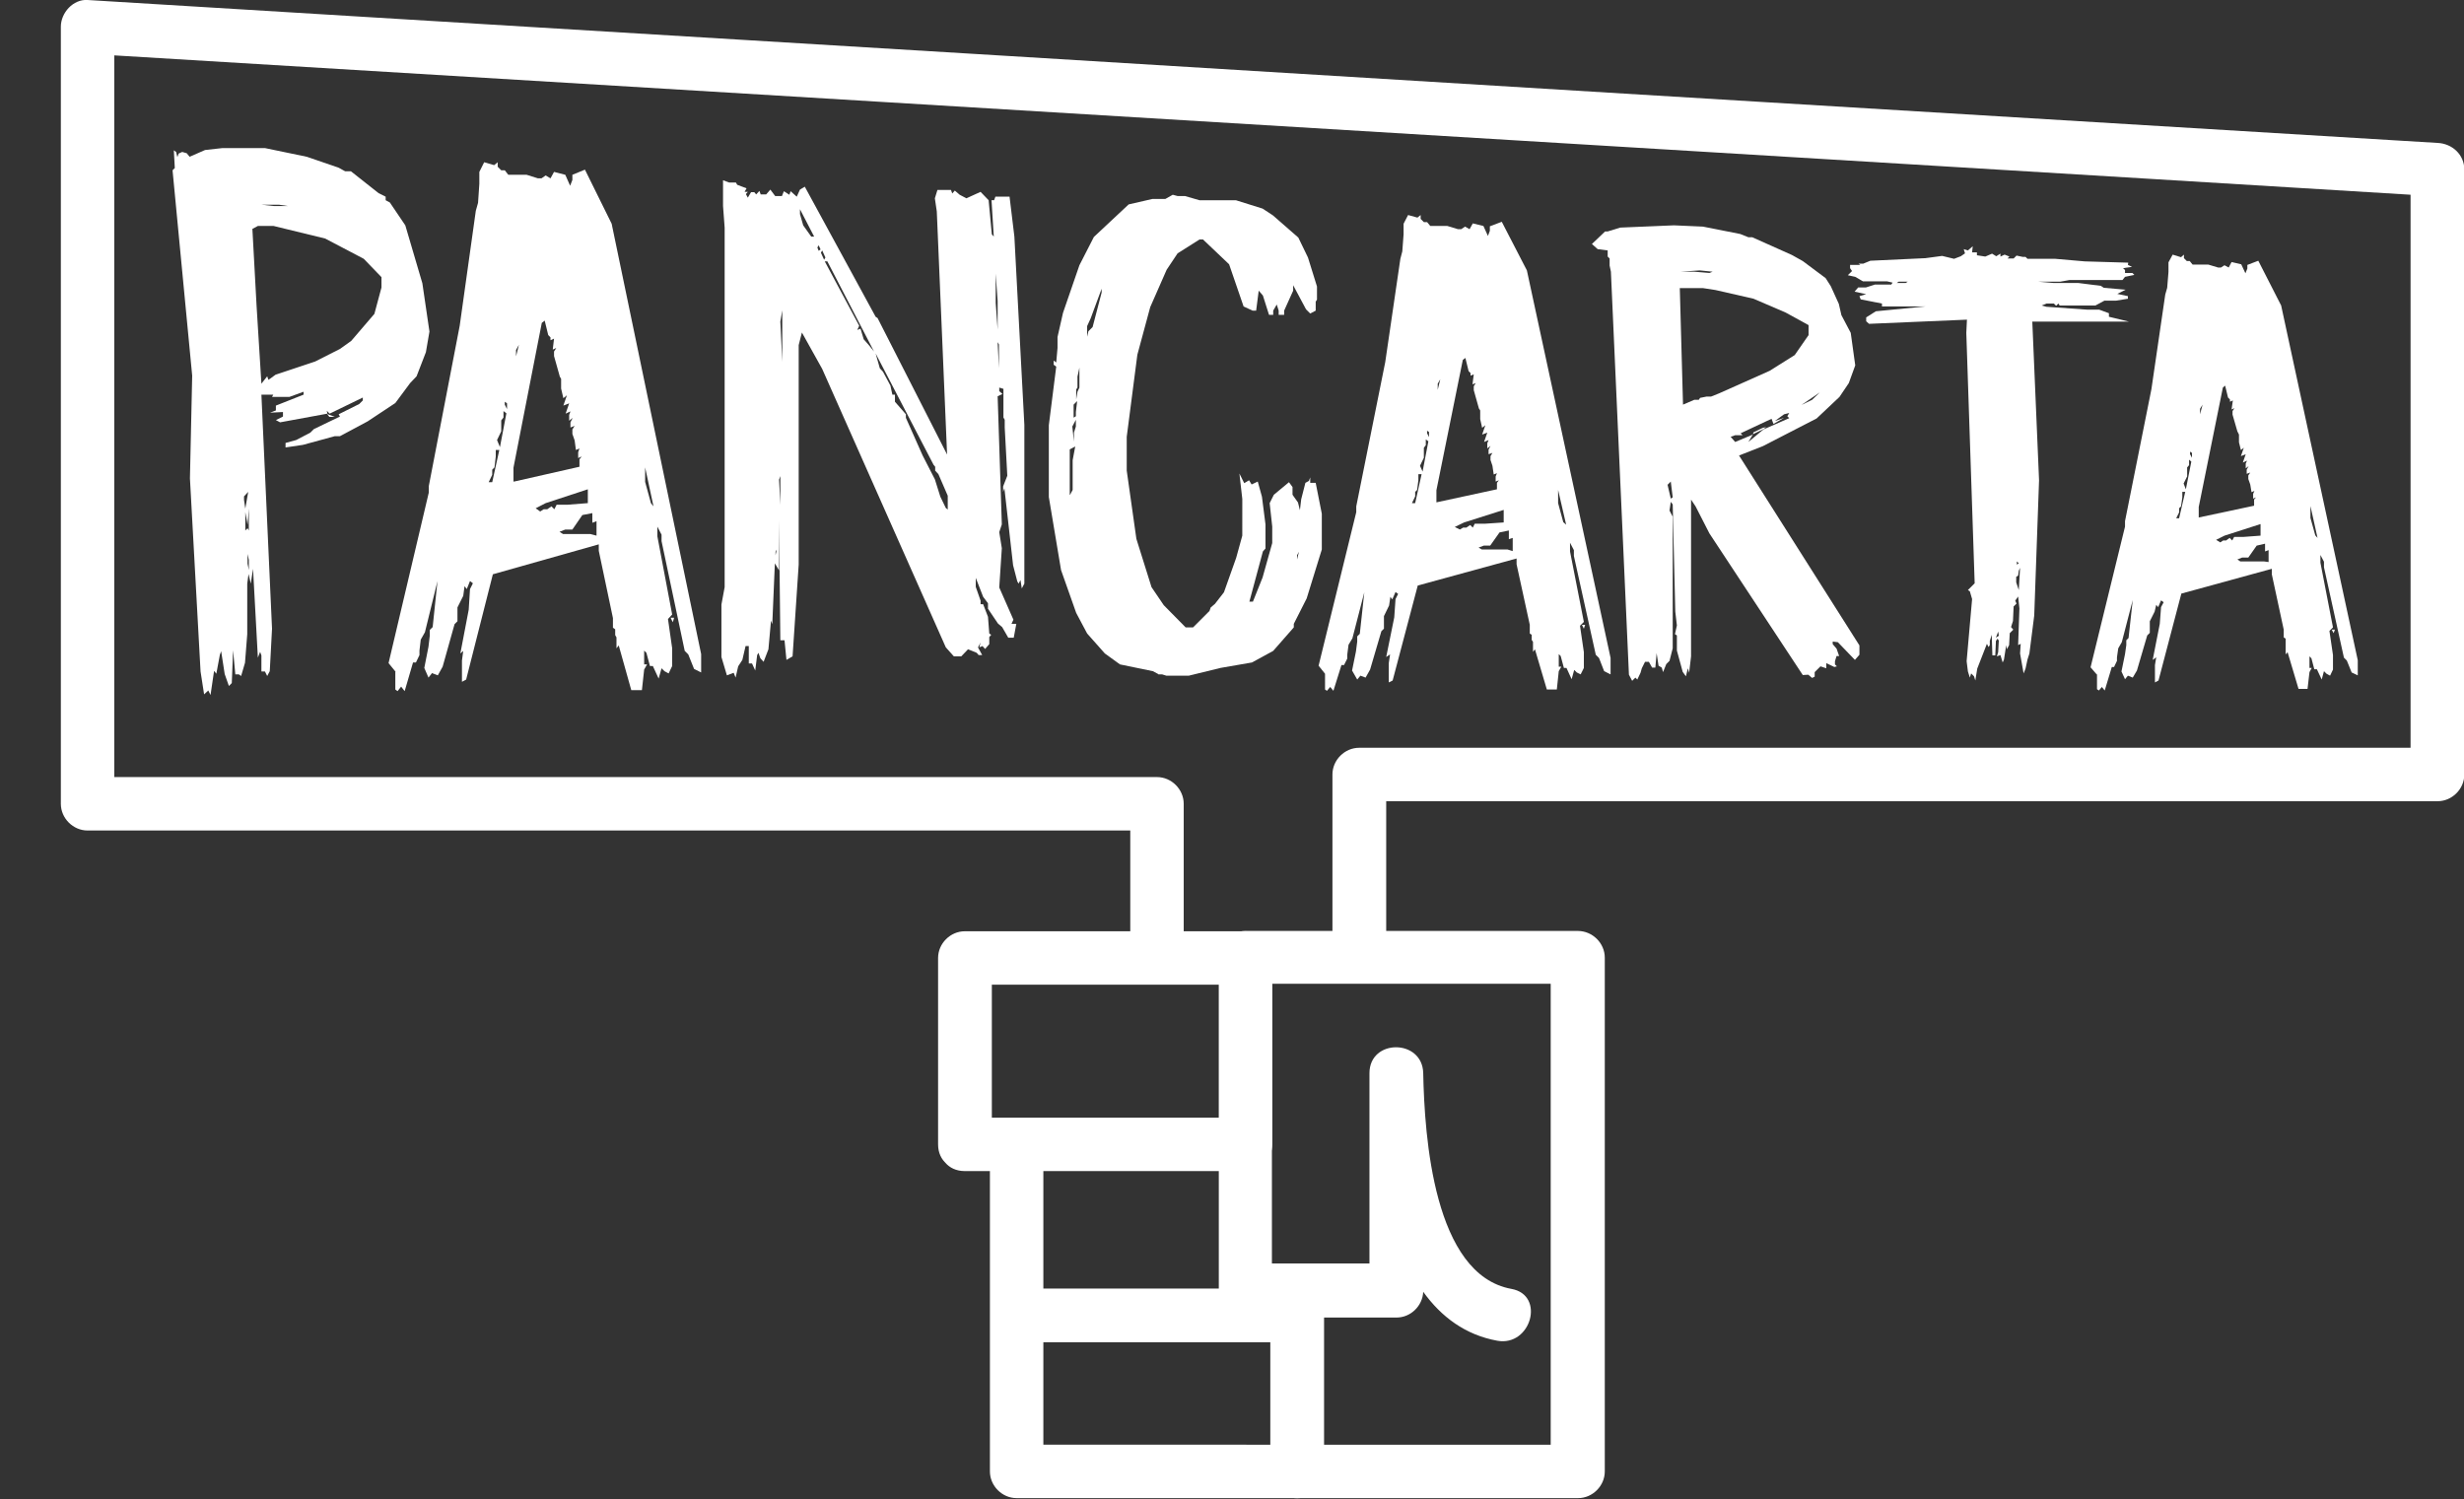 <?xml version="1.0" encoding="utf-8"?>
<!-- Generator: Adobe Illustrator 24.0.3, SVG Export Plug-In . SVG Version: 6.00 Build 0)  -->
<svg version="1.1" xmlns="http://www.w3.org/2000/svg" xmlns:xlink="http://www.w3.org/1999/xlink" x="0px" y="0px"
	 viewBox="0 0 76.54 46.57" style="enable-background:new 0 0 76.54 46.57;" xml:space="preserve">
<rect x="0" y="0" width="76.54" height="46.57" fill="#333333" stroke="none"/>
<style type="text/css">
	.st0{fill:#FFFFFF;}
	.st1{fill:url(#SVGID_1_);}
	.st2{fill:#E7004C;}
	.st3{fill:none;stroke:#00B2E3;stroke-miterlimit:10;}
	.st4{fill:url(#SVGID_2_);}
	.st5{fill:#FCFCFC;}
	.st6{fill:url(#SVGID_3_);}
	.st7{fill:url(#SVGID_4_);}
	.st8{opacity:0.8;fill:#E7004C;}
	.st9{opacity:0.7;fill:#E7004C;}
	.st10{opacity:0.7;}
	.st11{fill:#00B2E3;}
	.st12{opacity:0.8;fill:#00B2E3;}
	.st13{opacity:0.7;fill:#00B2E3;}
	.st14{fill:#BBBBBB;}
	.st15{opacity:0.8;fill:#BBBBBB;}
	.st16{opacity:0.7;fill:#BBBBBB;}
	.st17{fill:url(#SVGID_5_);}
	.st18{fill:url(#SVGID_6_);}
	.st19{fill:none;stroke:#E7004C;stroke-width:2;stroke-miterlimit:10;}
	.st20{fill:url(#SVGID_7_);}
	.st21{fill:url(#SVGID_8_);}
	.st22{fill:url(#SVGID_9_);}
	.st23{fill:none;stroke:#FFFFFF;stroke-miterlimit:10;}
	.st24{fill:none;stroke:#E7004C;stroke-miterlimit:10;}
	.st25{fill-rule:evenodd;clip-rule:evenodd;fill:#E7004C;}
	.st26{fill:none;stroke:#000000;stroke-miterlimit:10;}
	.st27{fill:#38A8E0;}
	.st28{clip-path:url(#SVGID_11_);fill:#00B2E3;}
	.st29{fill:none;stroke:#E7004C;stroke-width:3;stroke-miterlimit:10;}
	.st30{clip-path:url(#SVGID_13_);}
	.st31{fill:none;stroke:#FFFFFF;stroke-width:2;stroke-miterlimit:10;}
	.st32{fill:none;stroke:#FFFFFF;stroke-width:3;stroke-miterlimit:10;}
	.st33{clip-path:url(#SVGID_15_);}
	.st34{fill:url(#SVGID_16_);}
	.st35{fill:none;stroke:#FFFFFF;stroke-width:0.5;stroke-miterlimit:10;}
	.st36{clip-path:url(#SVGID_18_);fill:#00B2E3;}
	.st37{clip-path:url(#SVGID_20_);}
	.st38{clip-path:url(#SVGID_22_);}
	.st39{fill:url(#SVGID_23_);}
	.st40{clip-path:url(#SVGID_25_);}
	.st41{fill:url(#SVGID_26_);}
	.st42{fill:url(#SVGID_27_);}
	.st43{fill:url(#SVGID_28_);}
	.st44{fill:url(#SVGID_29_);}
	.st45{clip-path:url(#SVGID_31_);fill:#00B2E3;}
	.st46{clip-path:url(#SVGID_33_);}
	.st47{clip-path:url(#SVGID_35_);}
	.st48{fill:url(#SVGID_36_);}
	.st49{clip-path:url(#SVGID_38_);}
	.st50{clip-path:url(#SVGID_40_);}
	.st51{fill:#280210;}
	.st52{opacity:0.5;}
	.st53{opacity:0.6;}
	.st54{fill:url(#SVGID_41_);}
	.st55{fill:url(#SVGID_42_);}
	.st56{fill:url(#SVGID_43_);}
	.st57{fill:url(#SVGID_44_);}
	.st58{opacity:0.8;}
	.st59{opacity:0.9;}
	.st60{fill:url(#SVGID_45_);}
	.st61{clip-path:url(#SVGID_47_);}
	.st62{clip-path:url(#SVGID_49_);}
	.st63{fill:url(#SVGID_50_);}
	.st64{clip-path:url(#SVGID_52_);}
	.st65{fill:url(#SVGID_53_);}
	.st66{clip-path:url(#SVGID_55_);}
	.st67{fill:url(#SVGID_56_);}
	.st68{clip-path:url(#SVGID_58_);}
	.st69{clip-path:url(#SVGID_60_);fill:#00B2E3;}
	.st70{clip-path:url(#SVGID_62_);}
	.st71{clip-path:url(#SVGID_64_);}
	.st72{fill:none;stroke:#FFFFFF;stroke-width:5;stroke-miterlimit:10;}
	.st73{clip-path:url(#SVGID_66_);fill:#00B2E3;}
	.st74{clip-path:url(#SVGID_68_);}
	.st75{clip-path:url(#SVGID_70_);}
	.st76{clip-path:url(#SVGID_72_);fill:#00B2E3;}
	.st77{clip-path:url(#SVGID_74_);}
	.st78{fill:#5B0323;}
	.st79{fill:url(#SVGID_75_);}
	.st80{fill:url(#SVGID_76_);}
	.st81{fill:url(#SVGID_77_);}
	.st82{clip-path:url(#SVGID_80_);fill:#00B2E3;}
	.st83{clip-path:url(#SVGID_84_);}
	.st84{clip-path:url(#SVGID_86_);}
	.st85{fill-rule:evenodd;clip-rule:evenodd;fill:#FFFFFF;}
	.st86{fill:#E5E5E5;}
	.st87{clip-path:url(#SVGID_88_);}
	.st88{fill-rule:evenodd;clip-rule:evenodd;fill:none;stroke:#E7004C;stroke-width:3;stroke-miterlimit:10;}
	.st89{fill:#070101;}
	.st90{fill:none;stroke:#068FFF;stroke-width:5;stroke-miterlimit:10;}
</style>
<g id="Capa_2">
</g>
<g id="Capa_1">
</g>
<g id="Capa_3">
</g>
<g id="Capa_4">
	<g>
		<g>
			<path class="st0" d="M36.77,29.75c0-1.59,0-3.19,0-4.78c0-0.45-0.38-0.83-0.83-0.83c-9.7,0-19.4,0-29.1,0c-1.37,0-2.74,0-4.12,0
				C3,24.42,3.28,24.7,3.55,24.97c0-8.05,0-16.09,0-24.14C3.28,1.11,3,1.39,2.72,1.67c8.25,0.5,16.49,1,24.74,1.5
				c13.08,0.79,26.15,1.59,39.23,2.38c3.01,0.18,6.01,0.37,9.02,0.55c-0.28-0.28-0.56-0.56-0.83-0.83c0,6.26,0,12.53,0,18.79
				c0.28-0.28,0.56-0.56,0.83-0.83c-9.76,0-19.52,0-29.28,0c-1.4,0-2.81,0-4.21,0c-0.45,0-0.83,0.38-0.83,0.83c0,1.9,0,3.8,0,5.69
				c0,1.07,1.67,1.07,1.67,0c0-1.9,0-3.8,0-5.69c-0.28,0.28-0.56,0.56-0.83,0.83c9.76,0,19.52,0,29.28,0c1.4,0,2.81,0,4.21,0
				c0.45,0,0.83-0.38,0.83-0.83c0-6.26,0-12.53,0-18.79c0-0.47-0.38-0.81-0.83-0.83c-8.25-0.5-16.49-1-24.74-1.5
				C37.89,2.14,24.82,1.34,11.74,0.55C8.73,0.37,5.73,0.18,2.72,0c-0.45-0.03-0.83,0.4-0.83,0.83c0,8.05,0,16.09,0,24.14
				c0,0.45,0.38,0.83,0.83,0.83c9.7,0,19.4,0,29.1,0c1.37,0,2.74,0,4.12,0c-0.28-0.28-0.56-0.56-0.83-0.83c0,1.59,0,3.19,0,4.78
				C35.1,30.82,36.77,30.83,36.77,29.75L36.77,29.75z"/>
		</g>
		<g>
			<path class="st0" d="M6.34,21.57l-0.11-0.71l-0.33-6l0.07-3.19L5.36,5.29l0.07-0.07L5.4,4.67l0.07,0.05l0.04,0.16l0.04-0.11
				l0.11-0.05L5.8,4.76l0.09,0.11l0.48-0.21L6.91,4.6h1.32l1.3,0.27l0.99,0.34l0.2,0.11h0.18l0.86,0.68l0.22,0.11v0.11l0.13,0.07
				l0.48,0.71l0.53,1.8l0.22,1.5l-0.11,0.64l-0.29,0.75l-0.2,0.21l-0.46,0.62l-0.86,0.57l-0.86,0.46H10.4l-0.99,0.27L8.87,13.9
				v-0.14l0.33-0.09l0.44-0.23l0.11-0.11l0.81-0.39l-0.04-0.07l0.64-0.32l0.11-0.11v-0.09l-1.03,0.5l-0.09-0.09l0.02,0.09
				l-1.47,0.27l-0.13-0.07l0.22-0.11v-0.14l-0.4,0.02l0.18-0.07V12.6l0.86-0.34v-0.09l-0.44,0.16H8.45l0.04-0.07H8.12l0.33,7.27
				l-0.07,1.32L8.3,21l-0.07-0.14H8.12v-0.5l-0.04-0.11l-0.07,0.18l-0.15-2.76l-0.07,0.46l-0.07-0.3l-0.04,0.3v1.57l-0.07,0.89
				L7.49,21l-0.07-0.05H7.31L7.24,20.2L7.2,21.22l-0.09,0.09l-0.13-0.37l-0.11-0.71l-0.04,0.11l-0.11,0.59l-0.07-0.09l-0.11,0.75
				l-0.07-0.14L6.34,21.57z M7.62,15.8l0.09-0.52l-0.13,0.14v0.11L7.62,15.8z M7.73,16.48V15.8l-0.04,0.5l-0.07-0.39v0.57l0.07-0.07
				L7.73,16.48z M7.73,17.71v-0.32l-0.04-0.18v0.3L7.73,17.71z M8.12,11.92l0.18-0.23l0.04,0.11l0.22-0.16l1.23-0.41l0.77-0.39
				l0.35-0.25l0.72-0.84l0.22-0.82V8.61L11.3,8.04L10.1,7.41L8.5,7.02H8.01L7.84,7.11L7.97,9.5L8.12,11.92z M8.5,6.4h0.44L8.67,6.36
				H8.12L8.5,6.4z M10.23,12.95l-0.07-0.09l0.24,0.09H10.23z"/>
			<path class="st0" d="M12.29,20.87l-0.22-0.27l1.25-5.3v-0.2l0.96-4.98l0.5-3.57l0.07-0.25l0.04-0.59V5.34l0.15-0.3l0.31,0.09
				l0.11-0.09v0.14l0.11,0.11h0.11l0.11,0.14h0.57l0.35,0.11h0.11l0.13-0.09l0.15,0.09l0.11-0.2l0.35,0.09l0.15,0.34l0.07-0.18V5.43
				l0.39-0.16l0.83,1.68l2.78,13.37v0.57l-0.22-0.11l-0.18-0.45l-0.11-0.11l-0.72-3.41v-0.2l-0.13-0.25v0.3l0.46,2.43l-0.13,0.14
				l0.13,0.91v0.55l-0.11,0.23l-0.13-0.07l-0.09-0.09l-0.09,0.32l-0.18-0.39h-0.09l-0.11-0.41l-0.07-0.07v0.43h0.09l-0.09,0.16
				l-0.07,0.64h-0.33l-0.39-1.39l-0.07,0.09v-0.34l-0.04-0.07v-0.18l-0.07-0.05v-0.3l-0.44-2.09v-0.2l-3.29,0.93l-0.83,3.27
				l-0.13,0.07v-0.66l0.04-0.3L14.3,20.3l0.26-1.36l0.04-0.64l0.09-0.18l-0.09-0.07L14.5,18.3l-0.07-0.09l-0.04,0.3l-0.18,0.36v0.43
				l-0.09,0.09l-0.37,1.32l-0.15,0.27l-0.18-0.07l-0.11,0.14l-0.13-0.3l0.13-0.66l0.04-0.34v-0.18l0.09-0.09l0.15-1.43l-0.39,1.59
				l-0.13,0.23l-0.04,0.34v0.14l-0.11,0.23h-0.09l-0.26,0.89l-0.11-0.14l-0.11,0.14l-0.07-0.05V20.87z M15.18,14.98h0.11l0.22-1
				H15.4v0.2l-0.04,0.34l-0.07,0.07v0.16L15.18,14.98z M15.53,13.89l0.2-1.05l-0.09-0.07v0.2l-0.07,0.09v0.34l-0.13,0.27
				L15.53,13.89z M15.75,12.71v-0.18l-0.07-0.05v0.09L15.75,12.71z M15.97,14.96L18,14.5v-0.23l0.07-0.09l-0.11,0.05v-0.18L18,13.93
				l-0.11,0.05l-0.04-0.3l-0.07-0.2v-0.14l0.07-0.11l-0.13,0.05v-0.16l0.07-0.14l-0.11,0.09v-0.18l0.04-0.11l-0.15,0.07l0.11-0.32
				l-0.18,0.07l0.11-0.32l-0.11,0.09l-0.07-0.3v-0.3l-0.04-0.07l-0.18-0.64v-0.14l0.07-0.11l-0.11,0.05l0.04-0.34l-0.11,0.05v-0.09
				l-0.07-0.07l-0.11-0.45l-0.09,0.07l-0.88,4.5V14.96z M16.03,11.07l0.09-0.36l-0.09,0.16V11.07z M16.78,15.89l0.11-0.07H17
				l0.13-0.09l0.09,0.09l0.07-0.14h0.33l0.64-0.05v-0.43l-1.31,0.43l-0.31,0.16L16.78,15.89z M18.53,16.64v-0.45l-0.13,0.05v-0.3
				L18.09,16l-0.31,0.45h-0.22l-0.18,0.07l0.11,0.07h0.85L18.53,16.64z M20.3,15.73l-0.26-1.21v0.45l0.18,0.66L20.3,15.73z
				 M20.94,19.19l-0.04,0.14l-0.07-0.14H20.94z"/>
			<path class="st0" d="M22.58,20.98l-0.17-0.57v-1.63l0.1-0.54V7.07L22.46,6.4v-0.8l0.19,0.07h0.21l0.04,0.07l0.29,0.11l-0.06,0.11
				h0.1l-0.06,0.07l0.06,0.11l0.1-0.17h0.1l0.06,0.07l0.1-0.11l0.04,0.11h0.17l0.13-0.15l0.15,0.2h0.21l0.06-0.15l0.17,0.11
				l0.04-0.11l0.19,0.17l0.1-0.22l0.15-0.09l2.2,4.04l0.06,0.04l2.16,4.24L29.1,6.57l-0.06-0.41l0.08-0.26h0.42l0.04,0.11l0.08-0.09
				l0.15,0.13l0.21,0.11l0.44-0.2l0.25,0.26l0.1,1.06l0.06,0.07L30.8,6.22h0.08l0.04-0.11h0.44l0.15,1.24l0.31,5.85v4.93l-0.08,0.15
				l-0.04-0.26l-0.06,0.11l-0.04-0.07l-0.13-0.5l-0.27-2.39l-0.04,0.11v-0.17l0.13-0.33l-0.08-1.5v-0.24l-0.04-0.07v-0.89
				l-0.13-0.04v0.11l0.1,0.09l-0.15,0.07l0.13,3.98l-0.08,0.24l0.08,0.5l-0.08,1.22l0.44,1l-0.06,0.13h0.15l-0.08,0.43h-0.17
				l-0.19-0.33l-0.13-0.11l-0.31-0.46v-0.17l-0.15-0.2l-0.23-0.59v0.28l0.15,0.43v0.11h0.08l0.15,0.39l0.04,0.52l0.06,0.04
				l-0.06,0.07v0.22l-0.13,0.15l-0.08-0.09l-0.1,0.04l0.04-0.15l-0.08,0.15l0.13,0.24H30.4l-0.06-0.07l-0.27-0.11l-0.21,0.22h-0.23
				l-0.25-0.28l-3.84-8.65l-0.63-1.13l-0.1,0.39v6.82l-0.19,2.85l-0.19,0.11l-0.06-0.61h-0.13l-0.04-3.74v1.57l-0.13-0.22
				l-0.08,1.89l-0.04-0.11l-0.08,0.89l-0.15,0.39l-0.1-0.11l-0.06-0.17l-0.04,0.07l-0.06,0.48l-0.1-0.22h-0.1v-0.54h-0.1l-0.1,0.43
				l-0.13,0.2l-0.08,0.35l-0.06-0.15L22.58,20.98z M24.13,17.07l-0.04,0.07v0.11L24.13,17.07z M24.24,15.68v-0.89L24.2,14.9
				L24.24,15.68z M24.3,11.24V9.64l-0.06,0.35L24.3,11.24z M25.29,7.35l-0.44-0.85v0.15l0.1,0.35l0.25,0.35H25.29z M25.43,7.79
				l0.06-0.04l-0.06-0.13l-0.04,0.07L25.43,7.79z M25.6,8.07l0.04-0.07l-0.1-0.22L25.5,7.85L25.6,8.07z M27.15,10.92l-1.45-2.8
				h-0.08l1.07,2l-0.06,0.13l0.1-0.04l0.1,0.33l0.15,0.17L27.15,10.92z M29.44,15.83V15.4l-0.29-0.67l-0.1-0.11V14.5L29,14.44
				l-1.8-3.46l0.13,0.46l0.1,0.11l0.23,0.43l0.06,0.28h0.08v0.22l0.34,0.39v0.11l0.52,1.17l0.38,0.74l0.17,0.54l0.17,0.35
				L29.44,15.83z M30.99,10.24V9.35l-0.06-0.85v0.91L30.99,10.24z M31.03,11.44V10.7l-0.04-0.07L31.03,11.44z"/>
			<path class="st0" d="M35.98,20.94l-0.17-0.09l-1.02-0.21l-0.47-0.34l-0.55-0.62l-0.34-0.64l-0.47-1.33l-0.38-2.27v-2.23
				l0.23-1.82l-0.08-0.06v-0.13l0.08,0.06l0.04-0.45v-0.34l0.17-0.75l0.51-1.48l0.45-0.88l1.08-1.01l0.74-0.17h0.4l0.23-0.13
				l0.15,0.04h0.23l0.45,0.13h1.13l0.83,0.26l0.32,0.21l0.79,0.69L40.63,8l0.28,0.9v0.41l-0.04,0.06v0.28l-0.17,0.09l-0.13-0.13
				l-0.4-0.75v0.17l-0.28,0.62v0.13h-0.17V9.65l-0.06-0.19l-0.11,0.19v0.13h-0.13l-0.19-0.6L39.1,9.03l-0.08,0.62h-0.11l-0.28-0.13
				l-0.45-1.31l-0.81-0.77h-0.11l-0.68,0.43l-0.34,0.51l-0.51,1.16l-0.4,1.48L35,13.57v1.05l0.3,2.12l0.47,1.5l0.38,0.56l0.68,0.69
				h0.23l0.51-0.51l0.04-0.11l0.13-0.11l0.28-0.36l0.38-1.07l0.19-0.69V15.5l-0.09-0.79l0.15,0.3l0.15-0.09l0.08,0.13l0.19-0.09
				l0.13,0.47l0.11,0.86v0.75l-0.08,0.09l-0.42,1.56h0.11l0.3-0.75l0.3-1.07v-0.51l-0.08-0.73l0.13-0.26l0.47-0.39l0.11,0.15v0.24
				l0.17,0.24l0.06,0.24l0.04-0.34l0.13-0.51l0.11-0.06l0.04-0.11v0.17h0.17l0.19,0.96v1.11l-0.47,1.52l-0.4,0.79v0.11l-0.64,0.73
				l-0.66,0.36l-0.98,0.17l-0.98,0.24h-0.7l-0.13-0.04H35.98z M33.24,15.37l0.08-0.15V14.3l0.08-0.43l-0.17,0.09V15.37z
				 M33.36,13.72v-0.28l0.06-0.19v-0.21l-0.11,0.21L33.36,13.72z M33.36,12.97l0.06-0.04V12.8l0.04-0.34l-0.11,0.11V12.97z
				 M33.43,12.41l0.04-0.24l0.06-0.13v-0.62l-0.06,0.28v0.34l-0.04,0.06V12.41z M33.77,10.46l0.04-0.17l0.13-0.13l0.28-1.07V8.97
				l-0.34,0.92l-0.11,0.24V10.46z M40.29,17.38l0.06-0.24l-0.06,0.11V17.38z"/>
			<path class="st0" d="M41.16,20.93l-0.2-0.25l1.17-4.77v-0.18l0.9-4.48l0.47-3.21l0.06-0.23l0.04-0.53V6.95l0.14-0.27l0.29,0.08
				l0.1-0.08v0.12l0.1,0.1h0.1l0.1,0.12h0.53l0.33,0.1h0.1l0.12-0.08l0.14,0.08l0.1-0.18l0.33,0.08l0.14,0.31l0.06-0.16V7.03
				l0.37-0.14l0.78,1.51l2.6,12.04v0.51l-0.2-0.1l-0.16-0.41l-0.1-0.1l-0.68-3.07v-0.18l-0.12-0.23v0.27l0.43,2.19l-0.12,0.12
				l0.12,0.82v0.49l-0.1,0.2l-0.12-0.06l-0.08-0.08l-0.08,0.29l-0.16-0.35h-0.08l-0.1-0.37l-0.06-0.06v0.39h0.08l-0.08,0.14
				l-0.06,0.57h-0.31l-0.37-1.25l-0.06,0.08v-0.31l-0.04-0.06v-0.16l-0.06-0.04v-0.27l-0.41-1.88v-0.18l-3.07,0.84l-0.78,2.95
				l-0.12,0.06V20.6l0.04-0.27l-0.12,0.08l0.25-1.23l0.04-0.57l0.08-0.16l-0.08-0.06l-0.1,0.23l-0.06-0.08l-0.04,0.27l-0.16,0.33
				v0.39l-0.08,0.08l-0.35,1.19l-0.14,0.25l-0.16-0.06l-0.1,0.12L42,20.83l0.12-0.59l0.04-0.31v-0.16l0.08-0.08l0.14-1.29
				l-0.37,1.43l-0.12,0.2l-0.04,0.31v0.12l-0.1,0.2h-0.08l-0.25,0.8l-0.1-0.12l-0.1,0.12l-0.06-0.04V20.93z M43.86,15.63h0.1
				l0.2-0.9h-0.1v0.18l-0.04,0.31l-0.06,0.06v0.14L43.86,15.63z M44.19,14.65l0.18-0.94l-0.08-0.06v0.18l-0.06,0.08v0.31l-0.12,0.25
				L44.19,14.65z M44.39,13.58v-0.16l-0.06-0.04v0.08L44.39,13.58z M44.6,15.61l1.9-0.41v-0.2l0.06-0.08l-0.1,0.04v-0.16l0.04-0.1
				l-0.1,0.04l-0.04-0.27l-0.06-0.18v-0.12l0.06-0.1l-0.12,0.04v-0.14l0.06-0.12l-0.1,0.08v-0.16l0.04-0.1l-0.14,0.06l0.1-0.29
				l-0.16,0.06l0.1-0.29l-0.1,0.08l-0.06-0.27v-0.27l-0.04-0.06l-0.16-0.57v-0.12l0.06-0.1l-0.1,0.04l0.04-0.31l-0.1,0.04v-0.08
				l-0.06-0.06l-0.1-0.41l-0.08,0.06l-0.82,4.05V15.61z M44.66,12.11l0.08-0.33l-0.08,0.14V12.11z M45.35,16.45l0.1-0.06h0.1
				l0.12-0.08l0.08,0.08l0.06-0.12h0.31l0.59-0.04v-0.39l-1.23,0.39l-0.29,0.14L45.35,16.45z M46.99,17.12v-0.41l-0.12,0.04v-0.27
				l-0.29,0.06l-0.29,0.41h-0.2l-0.16,0.06l0.1,0.06h0.8L46.99,17.12z M48.65,16.3l-0.25-1.08v0.41l0.16,0.59L48.65,16.3z
				 M49.24,19.41l-0.04,0.12l-0.06-0.12H49.24z"/>
			<path class="st0" d="M50.04,8.44L50,8.25V8.03l-0.06-0.06V7.78l-0.31-0.04l-0.18-0.16l0.41-0.39h0.08l0.39-0.12L52,7l0.9,0.04
				l1.16,0.23l0.25,0.1h0.12l1.23,0.55L56,8.11l0.71,0.53l0.16,0.25l0.25,0.55l0.08,0.35l0.29,0.55l0.14,1.01l-0.2,0.55l-0.29,0.43
				L56.43,13l-1.67,0.86l-0.74,0.29l3.74,5.9v0.29l-0.14,0.16l-0.53-0.55l-0.16-0.02v0.08l0.12,0.14l0.08,0.23h-0.08L57,20.54v0.1
				l0.06,0.06l-0.08,0.02l-0.25-0.12v0.16l-0.18-0.06l-0.18,0.18v0.14l-0.08,0.04l-0.12-0.1L56,20.97l-2.9-4.4l-0.43-0.84
				l-0.14-0.21v4.87l-0.06,0.51l-0.04-0.14l-0.06,0.25l-0.1-0.14l-0.18-0.66v-0.47l-0.06-0.04l0.06-0.27L52.04,19l-0.08-3.33
				l-0.06-0.08l-0.04,0.27l0.1,0.19v4.09l-0.1,0.39l-0.1,0.1l-0.1,0.25l-0.04-0.14l-0.1-0.06l-0.06-0.39l-0.04,0.45h-0.1l-0.1-0.18
				H51.1L51,20.76l-0.04,0.14l-0.1,0.21l-0.06-0.06l-0.1,0.1l-0.1-0.19L50.04,8.44z M51.9,15.49l0.06-0.04l-0.06-0.49l-0.1,0.1
				L51.9,15.49z M52.63,12.42h0.14l0.04-0.06l0.2-0.04h0.14l0.25-0.1l1.57-0.7l0.78-0.49l0.43-0.62V10.1l-0.71-0.39l-1-0.43
				l-1.18-0.27L52.9,8.95h-0.72l0.1,3.62L52.63,12.42z M53.1,8.48l0.1-0.04L52.8,8.4L52.2,8.44h0.43L53.1,8.48z M53.76,13.57
				l0.14,0.16l0.55-0.23l-0.14,0.23l0.47-0.39l0.8-0.35l-0.06-0.06l0.06-0.1l-0.16,0.04l-0.29,0.21l0.29-0.1l-0.33,0.19l-0.06-0.16
				l-0.96,0.45l0.06,0.06H53.9L53.76,13.57z M54.47,13.43l0.29-0.14l0.1-0.02l-0.08,0.06l-0.33,0.16L54.47,13.43z M56.29,12.42
				l0.24-0.23l-0.57,0.39L56.29,12.42z"/>
			<path class="st0" d="M61.23,20.92l-0.04,0.13l-0.06-0.19l-0.04-0.32l0.17-1.93l-0.07-0.24l-0.06-0.04l0.21-0.21l-0.26-7.78
				l0.02-0.41l-3.04,0.13l-0.09-0.08V9.86l0.3-0.19l1.54-0.15h-1.35V9.43L57.8,9.3L57.76,9.2l0.21-0.06l-0.36-0.08l0.11-0.13h0.24
				l0.28-0.09h0.51l0.04-0.06l-0.17-0.04h-0.75L57.63,8.6L57.4,8.55l0.13-0.13l-0.06-0.09V8.23h0.32l-0.06-0.04h0.15L58.1,8.1
				l1.71-0.08l0.52-0.07l0.37,0.09l0.21-0.08l0.13-0.09L61,7.74l0.13,0.04l0.15-0.13l-0.02,0.19h0.15v0.09l0.26,0.04l0.21-0.09
				l0.13,0.08l0.13-0.08v0.09l0.13-0.06l0.15,0.06l-0.06,0.06h0.19l0.09-0.09l0.19,0.04h0.09l0.06,0.06h0.86l0.92,0.08l1.35,0.04
				L66.1,8.23l0.13,0.06l-0.28,0.04l0.06,0.06v0.09h0.23l0.06,0.06L66.01,8.6L65.93,8.7h-1.65L64,8.75h-0.69l0.47,0.04h0.77
				l0.71,0.09l0.09,0.06L66.03,9l-0.26,0.13L66.1,9.2v0.08l-0.37,0.06h-0.36l-0.28,0.15h-1.11l-0.04-0.06L63.87,9.5L63.8,9.43h-0.23
				l-0.15,0.06l0.15,0.04l1.27,0.09h0.37l0.3,0.11v0.11l0.62,0.15h-3l0.21,4.93l-0.15,4.2l-0.15,1.18l-0.06,0.19l-0.06,0.28
				l-0.06,0.15l-0.11-0.62l0.02-0.3l-0.08,0.04l0.04-1.14l-0.04-0.37l-0.09,0.13l0.04,0.09l-0.09,0.09l-0.02,0.45l-0.06,0.19
				l0.07,0.08l-0.11,0.11l-0.02,0.37l-0.07,0.13l-0.02-0.13l-0.07,0.45l-0.04,0.09l-0.07-0.23l-0.11,0.04l0.04-0.13l0.02-0.36
				l-0.04-0.06L62,19.91l-0.02,0.45h-0.09l-0.02-0.64l-0.06,0.19v0.13l-0.04,0.06L61.72,20l-0.3,0.77l-0.06,0.37l-0.04-0.13
				L61.23,20.92z M58.92,8.79h0.28l0.06-0.04h-0.28L58.92,8.79z M62,19.81l0.09-0.06l-0.02-0.13L62,19.81z M62.71,18.33l0.04-0.69
				l-0.04,0.09l-0.02,0.15l-0.06,0.04v0.17L62.71,18.33z M62.65,17.54l0.06-0.04l-0.06-0.06V17.54z"/>
			<path class="st0" d="M65.13,20.95l-0.19-0.22l1.07-4.37v-0.17l0.82-4.1l0.43-2.94l0.06-0.21l0.04-0.49v-0.3l0.13-0.24l0.26,0.08
				l0.09-0.08v0.11l0.09,0.09h0.09l0.09,0.11h0.49l0.3,0.09h0.09l0.11-0.07l0.13,0.07l0.09-0.17l0.3,0.07l0.13,0.28l0.06-0.15V8.23
				l0.34-0.13l0.71,1.39l2.38,11.02v0.47l-0.19-0.09l-0.15-0.37l-0.09-0.09l-0.62-2.81v-0.17l-0.11-0.21v0.24l0.39,2.01l-0.11,0.11
				l0.11,0.75v0.45l-0.09,0.19l-0.11-0.06l-0.08-0.08l-0.07,0.26l-0.15-0.32h-0.08l-0.09-0.34l-0.06-0.06v0.36h0.07l-0.07,0.13
				l-0.06,0.52h-0.28l-0.34-1.14l-0.06,0.07v-0.28L71,19.99v-0.15l-0.06-0.04v-0.24l-0.37-1.72v-0.17l-2.81,0.77l-0.71,2.7
				l-0.11,0.06v-0.54l0.04-0.24l-0.11,0.08l0.22-1.12l0.04-0.52l0.08-0.15l-0.08-0.06l-0.09,0.21l-0.06-0.07L66.93,19l-0.15,0.3
				v0.36l-0.08,0.08l-0.32,1.09l-0.13,0.22l-0.15-0.06l-0.09,0.11l-0.11-0.24l0.11-0.54l0.04-0.28v-0.15l0.07-0.07l0.13-1.18
				l-0.34,1.31l-0.11,0.19l-0.04,0.28v0.11l-0.09,0.19H65.6l-0.22,0.73l-0.09-0.11l-0.09,0.11l-0.06-0.04V20.95z M67.6,16.1h0.09
				l0.19-0.82h-0.09v0.17l-0.04,0.28l-0.06,0.06v0.13L67.6,16.1z M67.9,15.2l0.17-0.86L68,14.28v0.17l-0.06,0.07v0.28l-0.11,0.22
				L67.9,15.2z M68.09,14.22v-0.15l-0.06-0.04v0.08L68.09,14.22z M68.28,16.08l1.74-0.37v-0.19l0.06-0.07l-0.09,0.04v-0.15
				l0.04-0.09l-0.09,0.04l-0.04-0.24l-0.06-0.17v-0.11l0.06-0.09l-0.11,0.04v-0.13l0.06-0.11l-0.09,0.07v-0.15l0.04-0.09l-0.13,0.06
				l0.09-0.26l-0.15,0.06l0.09-0.26l-0.09,0.07l-0.06-0.24v-0.24L69.5,13.4l-0.15-0.52v-0.11l0.06-0.09l-0.09,0.04l0.04-0.28
				l-0.09,0.04v-0.07l-0.06-0.06l-0.09-0.37l-0.07,0.06l-0.75,3.71V16.08z M68.34,12.87l0.08-0.3l-0.08,0.13V12.87z M68.97,16.85
				l0.09-0.06h0.09l0.11-0.08l0.08,0.08l0.06-0.11h0.28l0.54-0.04v-0.36l-1.12,0.36l-0.26,0.13L68.97,16.85z M70.47,17.46v-0.37
				l-0.11,0.04v-0.24l-0.26,0.06l-0.26,0.37h-0.19l-0.15,0.06l0.09,0.06h0.73L70.47,17.46z M71.99,16.71l-0.22-0.99v0.37l0.15,0.54
				L71.99,16.71z M72.53,19.56l-0.04,0.11l-0.06-0.11H72.53z"/>
		</g>
		<g>
			<path class="st0" d="M49.01,28.92H38.69c-0.45,0-0.83,0.38-0.83,0.83v10.35c0,0.45,0.38,0.83,0.83,0.83h4.69
				c0.44,0,0.81-0.36,0.83-0.8c0.56,0.78,1.31,1.34,2.3,1.52c1.05,0.19,1.5-1.42,0.44-1.61c-2.42-0.44-2.7-4.74-2.74-6.7
				c-0.02-1.07-1.67-1.08-1.67,0v5.91h-3.03v-8.69h8.66v14.32H32.41v-8.94c-0.28,0.12-0.6,0.15-0.9,0.04
				c-0.27-0.09-0.53-0.21-0.76-0.34v10.07c0,0.45,0.38,0.83,0.83,0.83h17.44c0.45,0,0.83-0.38,0.83-0.83V29.75
				C49.85,29.3,49.47,28.92,49.01,28.92z"/>
		</g>
		<g>
			<path class="st0" d="M29.97,36.38c2.91,0,5.81,0,8.72,0c0.45,0,0.83-0.38,0.83-0.83c0-1.93,0-3.86,0-5.79
				c0-0.45-0.38-0.83-0.83-0.83c-2.91,0-5.81,0-8.72,0c-0.45,0-0.83,0.38-0.83,0.83c0,1.93,0,3.86,0,5.79c0,1.07,1.67,1.07,1.67,0
				c0-1.93,0-3.86,0-5.79c-0.28,0.28-0.56,0.56-0.83,0.83c2.91,0,5.81,0,8.72,0c-0.28-0.28-0.56-0.56-0.83-0.83
				c0,1.93,0,3.86,0,5.79c0.28-0.28,0.56-0.56,0.83-0.83c-2.91,0-5.81,0-8.72,0C28.9,34.71,28.89,36.38,29.97,36.38z"/>
		</g>
		<g>
			<path class="st0" d="M39.46,40.11c0,1.88,0,3.76,0,5.63c0,1.07,1.67,1.07,1.67,0c0-1.88,0-3.76,0-5.63
				C41.13,39.03,39.46,39.03,39.46,40.11L39.46,40.11z"/>
		</g>
		<g>
			<path class="st0" d="M40.3,40.03c-2.91,0-5.81,0-8.72,0c-1.07,0-1.07,1.67,0,1.67c2.91,0,5.81,0,8.72,0
				C41.37,41.7,41.37,40.03,40.3,40.03L40.3,40.03z"/>
		</g>
	</g>
</g>
<g id="Capa_6">
</g>
<g id="Capa_5">
</g>
</svg>
